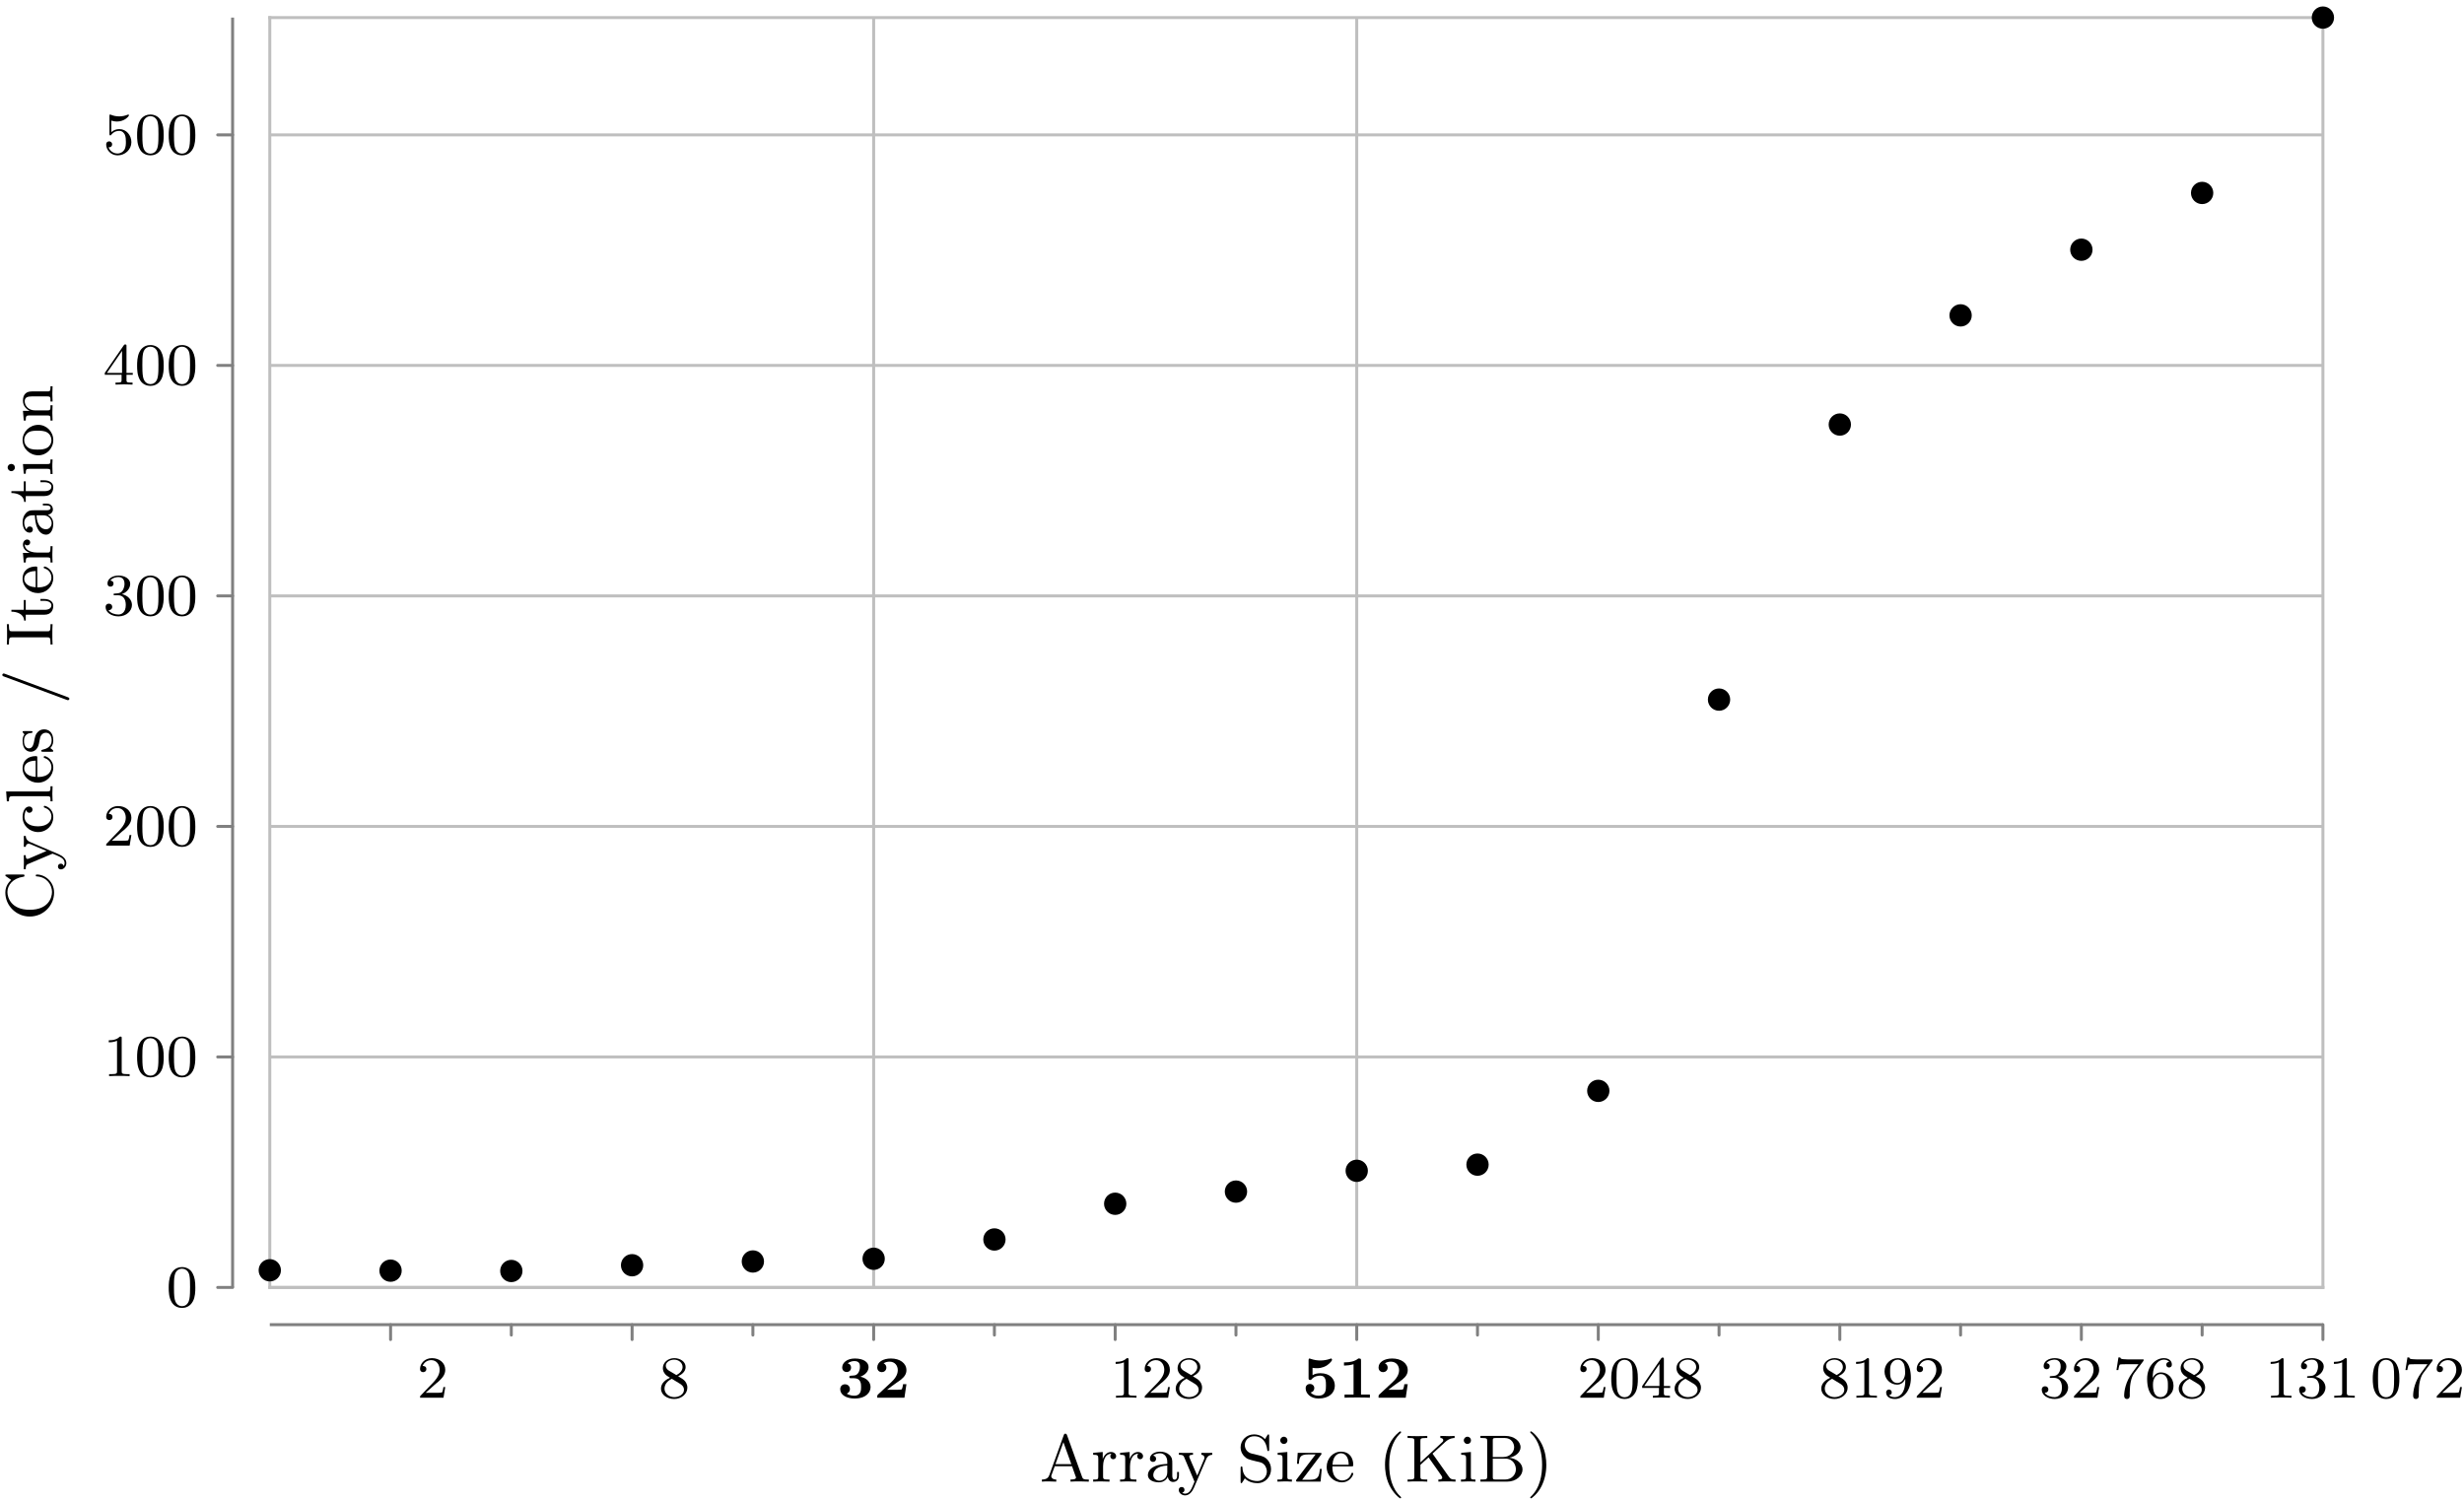 <?xml version="1.0" encoding="UTF-8"?>
<svg xmlns="http://www.w3.org/2000/svg" xmlns:xlink="http://www.w3.org/1999/xlink" width="330pt" height="201pt" viewBox="0 0 330 201" version="1.1">
<defs>
<g>
<symbol overflow="visible" id="glyph0-0">
<path style="stroke:none;" d=""/>
</symbol>
<symbol overflow="visible" id="glyph0-1">
<path style="stroke:none;" d="M 2.25 -1.625 C 2.375 -1.75 2.703 -2.016 2.844 -2.125 C 3.328 -2.578 3.797 -3.016 3.797 -3.734 C 3.797 -4.688 3 -5.297 2.016 -5.297 C 1.047 -5.297 0.422 -4.578 0.422 -3.859 C 0.422 -3.469 0.734 -3.422 0.844 -3.422 C 1.016 -3.422 1.266 -3.531 1.266 -3.844 C 1.266 -4.25 0.859 -4.25 0.766 -4.25 C 1 -4.844 1.531 -5.031 1.922 -5.031 C 2.656 -5.031 3.047 -4.406 3.047 -3.734 C 3.047 -2.906 2.469 -2.297 1.516 -1.344 L 0.516 -0.297 C 0.422 -0.219 0.422 -0.203 0.422 0 L 3.562 0 L 3.797 -1.422 L 3.547 -1.422 C 3.531 -1.266 3.469 -0.875 3.375 -0.719 C 3.328 -0.656 2.719 -0.656 2.594 -0.656 L 1.172 -0.656 Z M 2.25 -1.625 "/>
</symbol>
<symbol overflow="visible" id="glyph0-2">
<path style="stroke:none;" d="M 2.641 -2.875 C 3.094 -3.094 3.641 -3.484 3.641 -4.109 C 3.641 -4.875 2.859 -5.297 2.125 -5.297 C 1.281 -5.297 0.594 -4.719 0.594 -3.969 C 0.594 -3.672 0.688 -3.406 0.891 -3.172 C 1.031 -3 1.062 -2.984 1.547 -2.672 C 0.562 -2.234 0.344 -1.656 0.344 -1.219 C 0.344 -0.328 1.234 0.172 2.109 0.172 C 3.078 0.172 3.875 -0.5 3.875 -1.344 C 3.875 -1.844 3.609 -2.172 3.469 -2.312 C 3.344 -2.438 3.328 -2.453 2.641 -2.875 Z M 1.406 -3.625 C 1.172 -3.766 0.984 -4 0.984 -4.266 C 0.984 -4.766 1.531 -5.094 2.109 -5.094 C 2.719 -5.094 3.234 -4.672 3.234 -4.109 C 3.234 -3.656 2.875 -3.266 2.406 -3.031 Z M 1.797 -2.531 C 1.828 -2.516 2.734 -1.953 2.875 -1.875 C 3 -1.797 3.422 -1.547 3.422 -1.062 C 3.422 -0.453 2.766 -0.078 2.125 -0.078 C 1.406 -0.078 0.812 -0.562 0.812 -1.219 C 0.812 -1.812 1.25 -2.281 1.797 -2.531 Z M 1.797 -2.531 "/>
</symbol>
<symbol overflow="visible" id="glyph0-3">
<path style="stroke:none;" d="M 2.5 -5.078 C 2.5 -5.297 2.484 -5.297 2.266 -5.297 C 1.938 -4.984 1.516 -4.797 0.766 -4.797 L 0.766 -4.531 C 0.984 -4.531 1.406 -4.531 1.875 -4.734 L 1.875 -0.656 C 1.875 -0.359 1.844 -0.266 1.094 -0.266 L 0.812 -0.266 L 0.812 0 C 1.141 -0.031 1.828 -0.031 2.188 -0.031 C 2.547 -0.031 3.234 -0.031 3.562 0 L 3.562 -0.266 L 3.281 -0.266 C 2.531 -0.266 2.5 -0.359 2.5 -0.656 Z M 2.5 -5.078 "/>
</symbol>
<symbol overflow="visible" id="glyph0-4">
<path style="stroke:none;" d="M 3.891 -2.547 C 3.891 -3.391 3.812 -3.906 3.547 -4.422 C 3.203 -5.125 2.547 -5.297 2.109 -5.297 C 1.109 -5.297 0.734 -4.547 0.625 -4.328 C 0.344 -3.75 0.328 -2.953 0.328 -2.547 C 0.328 -2.016 0.344 -1.219 0.734 -0.578 C 1.094 0.016 1.688 0.172 2.109 0.172 C 2.5 0.172 3.172 0.047 3.578 -0.734 C 3.875 -1.312 3.891 -2.031 3.891 -2.547 Z M 2.109 -0.062 C 1.844 -0.062 1.297 -0.188 1.125 -1.016 C 1.031 -1.469 1.031 -2.219 1.031 -2.641 C 1.031 -3.188 1.031 -3.75 1.125 -4.188 C 1.297 -5 1.906 -5.078 2.109 -5.078 C 2.375 -5.078 2.938 -4.938 3.094 -4.219 C 3.188 -3.781 3.188 -3.172 3.188 -2.641 C 3.188 -2.172 3.188 -1.453 3.094 -1 C 2.922 -0.172 2.375 -0.062 2.109 -0.062 Z M 2.109 -0.062 "/>
</symbol>
<symbol overflow="visible" id="glyph0-5">
<path style="stroke:none;" d="M 3.141 -5.156 C 3.141 -5.312 3.141 -5.375 2.969 -5.375 C 2.875 -5.375 2.859 -5.375 2.781 -5.266 L 0.234 -1.562 L 0.234 -1.312 L 2.484 -1.312 L 2.484 -0.641 C 2.484 -0.344 2.469 -0.266 1.844 -0.266 L 1.672 -0.266 L 1.672 0 C 2.344 -0.031 2.359 -0.031 2.812 -0.031 C 3.266 -0.031 3.281 -0.031 3.953 0 L 3.953 -0.266 L 3.781 -0.266 C 3.156 -0.266 3.141 -0.344 3.141 -0.641 L 3.141 -1.312 L 3.984 -1.312 L 3.984 -1.562 L 3.141 -1.562 Z M 2.547 -4.516 L 2.547 -1.562 L 0.516 -1.562 Z M 2.547 -4.516 "/>
</symbol>
<symbol overflow="visible" id="glyph0-6">
<path style="stroke:none;" d="M 3.125 -2.344 C 3.125 -0.406 2.203 -0.078 1.734 -0.078 C 1.562 -0.078 1.156 -0.094 0.938 -0.344 C 1.297 -0.375 1.312 -0.641 1.312 -0.719 C 1.312 -0.953 1.125 -1.094 0.938 -1.094 C 0.797 -1.094 0.562 -1 0.562 -0.703 C 0.562 -0.156 1.016 0.172 1.75 0.172 C 2.844 0.172 3.875 -0.922 3.875 -2.625 C 3.875 -4.688 2.953 -5.297 2.141 -5.297 C 1.188 -5.297 0.344 -4.562 0.344 -3.516 C 0.344 -2.5 1.125 -1.75 2.031 -1.75 C 2.594 -1.75 2.938 -2.109 3.125 -2.516 Z M 2.062 -1.969 C 1.688 -1.969 1.453 -2.141 1.281 -2.438 C 1.094 -2.719 1.094 -3.109 1.094 -3.516 C 1.094 -3.984 1.094 -4.312 1.312 -4.641 C 1.516 -4.938 1.766 -5.094 2.141 -5.094 C 2.672 -5.094 2.906 -4.562 2.938 -4.531 C 3.094 -4.141 3.109 -3.516 3.109 -3.359 C 3.109 -2.719 2.766 -1.969 2.062 -1.969 Z M 2.062 -1.969 "/>
</symbol>
<symbol overflow="visible" id="glyph0-7">
<path style="stroke:none;" d="M 2.016 -2.656 C 2.641 -2.656 3.047 -2.203 3.047 -1.359 C 3.047 -0.359 2.484 -0.078 2.062 -0.078 C 1.625 -0.078 1.016 -0.234 0.734 -0.656 C 1.031 -0.656 1.234 -0.844 1.234 -1.094 C 1.234 -1.359 1.047 -1.531 0.781 -1.531 C 0.578 -1.531 0.344 -1.406 0.344 -1.078 C 0.344 -0.328 1.156 0.172 2.078 0.172 C 3.125 0.172 3.875 -0.562 3.875 -1.359 C 3.875 -2.031 3.344 -2.625 2.531 -2.812 C 3.156 -3.031 3.641 -3.562 3.641 -4.203 C 3.641 -4.844 2.922 -5.297 2.094 -5.297 C 1.234 -5.297 0.594 -4.844 0.594 -4.234 C 0.594 -3.938 0.781 -3.812 1 -3.812 C 1.25 -3.812 1.406 -3.984 1.406 -4.219 C 1.406 -4.516 1.141 -4.625 0.969 -4.625 C 1.312 -5.062 1.922 -5.094 2.062 -5.094 C 2.266 -5.094 2.875 -5.031 2.875 -4.203 C 2.875 -3.656 2.641 -3.312 2.531 -3.188 C 2.297 -2.938 2.109 -2.922 1.625 -2.891 C 1.469 -2.891 1.406 -2.875 1.406 -2.766 C 1.406 -2.656 1.484 -2.656 1.625 -2.656 Z M 2.016 -2.656 "/>
</symbol>
<symbol overflow="visible" id="glyph0-8">
<path style="stroke:none;" d="M 4.031 -4.859 C 4.109 -4.938 4.109 -4.953 4.109 -5.125 L 2.078 -5.125 C 1.875 -5.125 1.641 -5.141 1.438 -5.156 C 1.016 -5.188 1.016 -5.266 0.984 -5.391 L 0.734 -5.391 L 0.469 -3.703 L 0.719 -3.703 C 0.734 -3.828 0.828 -4.375 0.938 -4.438 C 1.016 -4.484 1.625 -4.484 1.734 -4.484 L 3.422 -4.484 L 2.609 -3.375 C 1.703 -2.172 1.5 -0.906 1.5 -0.281 C 1.5 -0.203 1.5 0.172 1.875 0.172 C 2.25 0.172 2.25 -0.188 2.25 -0.281 L 2.25 -0.672 C 2.25 -1.812 2.453 -2.75 2.844 -3.281 Z M 4.031 -4.859 "/>
</symbol>
<symbol overflow="visible" id="glyph0-9">
<path style="stroke:none;" d="M 1.094 -2.641 C 1.094 -3.297 1.156 -3.875 1.438 -4.359 C 1.688 -4.766 2.094 -5.094 2.594 -5.094 C 2.75 -5.094 3.109 -5.062 3.297 -4.797 C 2.938 -4.766 2.906 -4.5 2.906 -4.422 C 2.906 -4.172 3.094 -4.047 3.281 -4.047 C 3.422 -4.047 3.656 -4.125 3.656 -4.438 C 3.656 -4.906 3.297 -5.297 2.578 -5.297 C 1.469 -5.297 0.344 -4.25 0.344 -2.531 C 0.344 -0.359 1.359 0.172 2.125 0.172 C 2.516 0.172 2.922 0.062 3.281 -0.281 C 3.609 -0.594 3.875 -0.922 3.875 -1.625 C 3.875 -2.656 3.078 -3.391 2.203 -3.391 C 1.625 -3.391 1.281 -3.031 1.094 -2.641 Z M 2.125 -0.078 C 1.703 -0.078 1.438 -0.359 1.328 -0.594 C 1.141 -0.953 1.125 -1.484 1.125 -1.797 C 1.125 -2.578 1.547 -3.172 2.172 -3.172 C 2.562 -3.172 2.812 -2.969 2.953 -2.688 C 3.125 -2.391 3.125 -2.031 3.125 -1.625 C 3.125 -1.219 3.125 -0.875 2.969 -0.578 C 2.75 -0.219 2.484 -0.078 2.125 -0.078 Z M 2.125 -0.078 "/>
</symbol>
<symbol overflow="visible" id="glyph0-10">
<path style="stroke:none;" d="M 1.109 -4.484 C 1.219 -4.453 1.531 -4.359 1.875 -4.359 C 2.875 -4.359 3.469 -5.062 3.469 -5.188 C 3.469 -5.281 3.422 -5.297 3.375 -5.297 C 3.359 -5.297 3.344 -5.297 3.281 -5.266 C 2.969 -5.141 2.594 -5.047 2.172 -5.047 C 1.703 -5.047 1.312 -5.156 1.062 -5.266 C 0.984 -5.297 0.969 -5.297 0.953 -5.297 C 0.859 -5.297 0.859 -5.219 0.859 -5.062 L 0.859 -2.734 C 0.859 -2.594 0.859 -2.5 0.984 -2.5 C 1.047 -2.5 1.062 -2.531 1.109 -2.594 C 1.203 -2.703 1.5 -3.109 2.188 -3.109 C 2.625 -3.109 2.844 -2.75 2.922 -2.594 C 3.047 -2.312 3.062 -1.938 3.062 -1.641 C 3.062 -1.344 3.062 -0.906 2.844 -0.562 C 2.688 -0.312 2.359 -0.078 1.938 -0.078 C 1.422 -0.078 0.922 -0.391 0.734 -0.922 C 0.75 -0.906 0.812 -0.906 0.812 -0.906 C 1.031 -0.906 1.219 -1.047 1.219 -1.297 C 1.219 -1.594 0.984 -1.703 0.828 -1.703 C 0.672 -1.703 0.422 -1.625 0.422 -1.281 C 0.422 -0.562 1.047 0.172 1.953 0.172 C 2.953 0.172 3.797 -0.609 3.797 -1.594 C 3.797 -2.516 3.125 -3.344 2.188 -3.344 C 1.797 -3.344 1.422 -3.219 1.109 -2.938 Z M 1.109 -4.484 "/>
</symbol>
<symbol overflow="visible" id="glyph1-0">
<path style="stroke:none;" d=""/>
</symbol>
<symbol overflow="visible" id="glyph1-1">
<path style="stroke:none;" d="M 2.266 -2.609 C 3.188 -2.609 3.203 -1.828 3.203 -1.438 C 3.203 -1.078 3.203 -0.266 2.297 -0.266 C 2.125 -0.266 1.672 -0.281 1.281 -0.547 C 1.406 -0.594 1.703 -0.766 1.703 -1.156 C 1.703 -1.531 1.422 -1.797 1.047 -1.797 C 0.703 -1.797 0.406 -1.562 0.406 -1.141 C 0.406 -0.375 1.234 0.109 2.328 0.109 C 3.891 0.109 4.469 -0.734 4.469 -1.422 C 4.469 -2.078 3.969 -2.625 3.109 -2.812 C 3.328 -2.906 4.203 -3.25 4.203 -4.109 C 4.203 -4.75 3.547 -5.25 2.359 -5.25 C 1.328 -5.25 0.672 -4.688 0.672 -4.047 C 0.672 -3.594 1.031 -3.438 1.266 -3.438 C 1.578 -3.438 1.859 -3.656 1.859 -4.031 C 1.859 -4.203 1.797 -4.5 1.406 -4.594 C 1.766 -4.906 2.234 -4.906 2.312 -4.906 C 3.047 -4.906 3.047 -4.375 3.047 -4.141 C 3.047 -3.562 2.781 -3.266 2.75 -3.234 C 2.531 -2.984 2.375 -2.984 1.953 -2.953 C 1.703 -2.938 1.625 -2.938 1.625 -2.766 C 1.625 -2.609 1.734 -2.609 1.875 -2.609 Z M 2.266 -2.609 "/>
</symbol>
<symbol overflow="visible" id="glyph1-2">
<path style="stroke:none;" d="M 4.391 -1.812 L 3.938 -1.812 C 3.875 -1.297 3.781 -1.125 3.734 -1.109 C 3.641 -1.062 3.031 -1.062 2.891 -1.062 L 1.797 -1.062 C 2.859 -1.891 3.297 -2.141 3.641 -2.406 C 4.188 -2.844 4.391 -3.234 4.391 -3.688 C 4.391 -4.625 3.516 -5.25 2.312 -5.25 C 1.297 -5.25 0.484 -4.797 0.484 -4.047 C 0.484 -3.562 0.875 -3.422 1.094 -3.422 C 1.375 -3.422 1.703 -3.625 1.703 -4.031 C 1.703 -4.406 1.438 -4.562 1.328 -4.594 C 1.547 -4.766 1.875 -4.828 2.125 -4.828 C 2.844 -4.828 3.234 -4.297 3.234 -3.688 C 3.234 -3.031 2.812 -2.5 2.344 -2.062 L 0.578 -0.422 C 0.5 -0.328 0.484 -0.328 0.484 -0.172 L 0.484 0 L 4.125 0 Z M 4.391 -1.812 "/>
</symbol>
<symbol overflow="visible" id="glyph1-3">
<path style="stroke:none;" d="M 1.406 -4 C 1.656 -3.953 1.922 -3.953 1.969 -3.953 C 2.188 -3.953 2.719 -3.953 3.328 -4.328 C 3.531 -4.469 4.016 -4.875 4.016 -5.078 C 4.016 -5.203 3.938 -5.25 3.859 -5.25 C 3.844 -5.25 3.828 -5.25 3.75 -5.203 C 3.359 -5.062 2.891 -4.984 2.453 -4.984 C 2.094 -4.984 1.641 -5.031 1.109 -5.219 C 1.047 -5.25 1.031 -5.25 1.016 -5.25 C 0.875 -5.25 0.875 -5.109 0.875 -5 L 0.875 -2.656 C 0.875 -2.5 0.875 -2.375 1.094 -2.375 C 1.219 -2.375 1.234 -2.406 1.312 -2.5 C 1.641 -2.875 2.125 -2.953 2.438 -2.953 C 3.203 -2.953 3.203 -2.219 3.203 -1.625 C 3.203 -1.062 3.203 -0.266 2.172 -0.266 C 1.75 -0.266 1.359 -0.438 1.141 -0.703 C 1.469 -0.75 1.641 -1.016 1.641 -1.281 C 1.641 -1.641 1.344 -1.844 1.062 -1.844 C 0.812 -1.844 0.484 -1.688 0.484 -1.266 C 0.484 -0.547 1.156 0.109 2.203 0.109 C 3.625 0.109 4.391 -0.656 4.391 -1.609 C 4.391 -2.5 3.75 -3.281 2.469 -3.281 C 2.094 -3.281 1.719 -3.219 1.406 -3.016 Z M 1.406 -4 "/>
</symbol>
<symbol overflow="visible" id="glyph1-4">
<path style="stroke:none;" d="M 3.016 -4.969 C 3.016 -5.25 2.969 -5.25 2.656 -5.25 C 2.172 -4.859 1.531 -4.734 0.906 -4.734 L 0.734 -4.734 L 0.734 -4.312 L 0.906 -4.312 C 1.109 -4.312 1.547 -4.344 2.016 -4.484 L 2.016 -0.422 L 0.812 -0.422 L 0.812 0 C 1.094 -0.031 2.156 -0.031 2.516 -0.031 C 2.875 -0.031 3.906 -0.031 4.203 0 L 4.203 -0.422 L 3.016 -0.422 Z M 3.016 -4.969 "/>
</symbol>
<symbol overflow="visible" id="glyph2-0">
<path style="stroke:none;" d=""/>
</symbol>
<symbol overflow="visible" id="glyph2-1">
<path style="stroke:none;" d="M 3.672 -6.234 C 3.625 -6.344 3.594 -6.422 3.453 -6.422 C 3.312 -6.422 3.297 -6.375 3.234 -6.219 L 1.312 -0.891 C 1.203 -0.594 1 -0.281 0.312 -0.281 L 0.312 0 C 0.641 -0.031 0.891 -0.031 1.219 -0.031 C 1.531 -0.031 1.734 -0.016 2.234 0 L 2.234 -0.281 C 1.719 -0.281 1.562 -0.562 1.562 -0.734 C 1.562 -0.812 1.594 -0.859 1.609 -0.906 L 2.031 -2.062 L 4.344 -2.062 L 4.828 -0.703 C 4.875 -0.625 4.875 -0.594 4.875 -0.547 C 4.875 -0.281 4.375 -0.281 4.141 -0.281 L 4.141 0 C 4.547 -0.031 5.016 -0.031 5.422 -0.031 C 5.828 -0.031 5.859 -0.031 6.594 0 L 6.594 -0.281 L 6.453 -0.281 C 5.891 -0.281 5.797 -0.359 5.703 -0.609 Z M 4.25 -2.344 L 2.125 -2.344 L 3.188 -5.281 Z M 4.25 -2.344 "/>
</symbol>
<symbol overflow="visible" id="glyph2-2">
<path style="stroke:none;" d="M 1.594 -2.047 C 1.594 -2.422 1.688 -3.734 2.719 -3.734 C 2.703 -3.719 2.562 -3.609 2.562 -3.406 C 2.562 -3.156 2.75 -3 2.953 -3 C 3.141 -3 3.344 -3.141 3.344 -3.406 C 3.344 -3.688 3.078 -3.969 2.672 -3.969 C 2.141 -3.969 1.766 -3.594 1.547 -3.031 L 1.547 -3.969 L 0.266 -3.859 L 0.266 -3.594 C 0.875 -3.594 0.953 -3.531 0.953 -3.078 L 0.953 -0.688 C 0.953 -0.281 0.859 -0.281 0.266 -0.281 L 0.266 0 C 0.75 -0.016 0.859 -0.031 1.312 -0.031 C 1.672 -0.031 1.891 -0.016 2.453 0 L 2.453 -0.281 L 2.281 -0.281 C 1.625 -0.281 1.594 -0.375 1.594 -0.703 Z M 1.594 -2.047 "/>
</symbol>
<symbol overflow="visible" id="glyph2-3">
<path style="stroke:none;" d="M 3.062 -0.641 C 3.109 -0.266 3.375 0.047 3.766 0.047 C 3.984 0.047 4.547 -0.078 4.547 -0.797 L 4.547 -1.297 L 4.297 -1.297 L 4.297 -0.812 C 4.297 -0.703 4.297 -0.266 3.969 -0.266 C 3.656 -0.266 3.656 -0.688 3.656 -0.828 L 3.656 -2.406 C 3.656 -2.922 3.656 -3.219 3.25 -3.594 C 2.922 -3.891 2.484 -4.016 2.031 -4.016 C 1.281 -4.016 0.656 -3.641 0.656 -3.062 C 0.656 -2.797 0.844 -2.641 1.078 -2.641 C 1.312 -2.641 1.484 -2.812 1.484 -3.047 C 1.484 -3.438 1.094 -3.484 1.078 -3.484 C 1.328 -3.719 1.766 -3.797 2.016 -3.797 C 2.469 -3.797 2.984 -3.453 2.984 -2.656 L 2.984 -2.375 C 2.5 -2.344 1.828 -2.312 1.234 -2.016 C 0.578 -1.703 0.391 -1.234 0.391 -0.875 C 0.391 -0.141 1.25 0.094 1.859 0.094 C 2.594 0.094 2.938 -0.391 3.062 -0.641 Z M 2.984 -1.266 C 2.984 -0.391 2.312 -0.125 1.922 -0.125 C 1.5 -0.125 1.109 -0.438 1.109 -0.875 C 1.109 -1.469 1.609 -2.094 2.984 -2.156 Z M 2.984 -1.266 "/>
</symbol>
<symbol overflow="visible" id="glyph2-4">
<path style="stroke:none;" d="M 1.625 -3.172 C 1.578 -3.297 1.578 -3.344 1.578 -3.359 C 1.578 -3.594 1.891 -3.594 2.078 -3.594 L 2.078 -3.859 C 1.625 -3.844 1.453 -3.844 1.078 -3.844 C 1.047 -3.844 0.531 -3.844 0.188 -3.859 L 0.188 -3.594 C 0.594 -3.594 0.766 -3.562 0.875 -3.328 L 2.281 0 L 2.062 0.531 C 1.859 1 1.609 1.609 1.016 1.609 C 0.797 1.609 0.641 1.5 0.625 1.484 C 0.688 1.469 0.938 1.406 0.938 1.094 C 0.938 0.859 0.766 0.719 0.562 0.719 C 0.344 0.719 0.172 0.859 0.172 1.109 C 0.172 1.5 0.562 1.844 1.016 1.844 C 1.609 1.844 1.984 1.312 2.203 0.828 L 3.828 -2.969 C 3.922 -3.203 4.094 -3.562 4.656 -3.594 L 4.656 -3.859 C 4.375 -3.844 4.094 -3.844 3.984 -3.844 C 3.734 -3.844 3.453 -3.844 3.203 -3.859 L 3.203 -3.594 C 3.609 -3.562 3.609 -3.25 3.609 -3.203 C 3.609 -3.109 3.578 -3.016 3.547 -2.953 L 2.641 -0.812 Z M 1.625 -3.172 "/>
</symbol>
<symbol overflow="visible" id="glyph2-5">
<path style="stroke:none;" d="M 2.031 -3.75 C 1.312 -3.922 1.078 -4.5 1.078 -4.891 C 1.078 -5.5 1.562 -6.078 2.328 -6.078 C 3.484 -6.078 3.953 -5.203 4.078 -4.312 C 4.094 -4.141 4.109 -4.094 4.219 -4.094 C 4.344 -4.094 4.344 -4.156 4.344 -4.344 L 4.344 -6.078 C 4.344 -6.25 4.344 -6.328 4.234 -6.328 C 4.172 -6.328 4.156 -6.312 4.094 -6.203 C 3.984 -6.047 4.078 -6.156 3.781 -5.688 C 3.625 -5.875 3.156 -6.328 2.312 -6.328 C 1.266 -6.328 0.516 -5.5 0.516 -4.594 C 0.516 -3.891 0.938 -3.469 0.984 -3.422 C 1.375 -3.016 1.547 -2.984 2.609 -2.719 C 3.344 -2.562 3.422 -2.531 3.719 -2.234 C 3.719 -2.219 4.031 -1.891 4.031 -1.359 C 4.031 -0.75 3.594 -0.078 2.766 -0.078 C 2.078 -0.078 0.828 -0.375 0.766 -1.844 C 0.75 -1.984 0.75 -2.031 0.641 -2.031 C 0.516 -2.031 0.516 -1.969 0.516 -1.781 L 0.516 -0.047 C 0.516 0.125 0.516 0.203 0.625 0.203 C 0.688 0.203 0.688 0.188 0.75 0.078 C 0.875 -0.078 0.781 0.031 1.078 -0.438 C 1.625 0.109 2.344 0.203 2.781 0.203 C 3.875 0.203 4.594 -0.703 4.594 -1.656 C 4.594 -2.172 4.406 -2.562 4.203 -2.828 C 3.812 -3.328 3.406 -3.422 2.828 -3.562 Z M 2.031 -3.75 "/>
</symbol>
<symbol overflow="visible" id="glyph2-6">
<path style="stroke:none;" d="M 1.656 -3.969 L 0.359 -3.859 L 0.359 -3.594 C 0.938 -3.594 1.016 -3.531 1.016 -3.094 L 1.016 -0.688 C 1.016 -0.281 0.922 -0.281 0.328 -0.281 L 0.328 0 C 0.719 -0.016 0.922 -0.031 1.312 -0.031 C 1.453 -0.031 1.828 -0.031 2.266 0 L 2.266 -0.281 C 1.688 -0.281 1.656 -0.328 1.656 -0.672 Z M 1.672 -5.531 C 1.672 -5.797 1.469 -6.016 1.188 -6.016 C 0.922 -6.016 0.703 -5.781 0.703 -5.531 C 0.703 -5.266 0.922 -5.047 1.188 -5.047 C 1.469 -5.047 1.672 -5.25 1.672 -5.531 Z M 1.672 -5.531 "/>
</symbol>
<symbol overflow="visible" id="glyph2-7">
<path style="stroke:none;" d="M 3.594 -3.578 C 3.672 -3.672 3.672 -3.688 3.672 -3.734 C 3.672 -3.859 3.594 -3.859 3.438 -3.859 L 0.484 -3.859 L 0.391 -2.391 L 0.641 -2.391 C 0.688 -3.312 0.859 -3.641 1.859 -3.641 L 2.875 -3.641 L 0.344 -0.312 C 0.266 -0.203 0.266 -0.188 0.266 -0.141 C 0.266 0 0.344 0 0.5 0 L 3.547 0 L 3.703 -1.703 L 3.453 -1.703 C 3.359 -0.703 3.25 -0.25 2.125 -0.25 L 1.078 -0.25 Z M 3.594 -3.578 "/>
</symbol>
<symbol overflow="visible" id="glyph2-8">
<path style="stroke:none;" d="M 3.594 -2.047 C 3.781 -2.047 3.828 -2.047 3.828 -2.25 C 3.828 -3.172 3.328 -4.016 2.172 -4.016 C 1.109 -4.016 0.266 -3.078 0.266 -1.969 C 0.266 -0.797 1.203 0.094 2.297 0.094 C 3.391 0.094 3.828 -0.859 3.828 -1.062 C 3.828 -1.125 3.781 -1.188 3.703 -1.188 C 3.609 -1.188 3.594 -1.125 3.578 -1.078 C 3.281 -0.172 2.469 -0.156 2.344 -0.156 C 1.906 -0.156 1.547 -0.391 1.344 -0.703 C 1.047 -1.141 1.031 -1.672 1.031 -2.047 Z M 1.047 -2.266 C 1.125 -3.656 1.922 -3.797 2.172 -3.797 C 2.672 -3.797 3.203 -3.422 3.219 -2.266 Z M 1.047 -2.266 "/>
</symbol>
<symbol overflow="visible" id="glyph2-9">
<path style="stroke:none;" d="M 3.062 2.141 C 3.062 2.094 3.031 2.062 2.984 2 C 1.828 0.938 1.469 -0.672 1.469 -2.25 C 1.469 -3.625 1.734 -5.312 3 -6.516 C 3.047 -6.562 3.062 -6.578 3.062 -6.625 C 3.062 -6.688 3.016 -6.734 2.953 -6.734 C 2.844 -6.734 2.031 -6.078 1.547 -5.109 C 1.125 -4.25 0.906 -3.312 0.906 -2.25 C 0.906 -1.609 0.984 -0.578 1.484 0.469 C 2.016 1.578 2.844 2.234 2.953 2.234 C 3.016 2.234 3.062 2.203 3.062 2.141 Z M 3.062 2.141 "/>
</symbol>
<symbol overflow="visible" id="glyph2-10">
<path style="stroke:none;" d="M 5.375 -5.297 C 5.938 -5.828 6.5 -5.844 6.641 -5.844 L 6.641 -6.125 C 6.391 -6.094 5.938 -6.094 5.844 -6.094 C 5.469 -6.094 5.141 -6.109 4.734 -6.125 L 4.734 -5.844 C 4.984 -5.844 5.125 -5.719 5.125 -5.547 C 5.125 -5.484 5.094 -5.406 5.047 -5.344 L 2.062 -2.578 L 2.062 -5.422 C 2.062 -5.75 2.078 -5.844 2.766 -5.844 L 2.984 -5.844 L 2.984 -6.125 C 2.578 -6.094 2.078 -6.094 1.656 -6.094 C 1.25 -6.094 0.75 -6.094 0.344 -6.125 L 0.344 -5.844 L 0.547 -5.844 C 1.234 -5.844 1.25 -5.75 1.25 -5.422 L 1.25 -0.703 C 1.25 -0.375 1.234 -0.281 0.547 -0.281 L 0.344 -0.281 L 0.344 0 C 0.75 -0.031 1.25 -0.031 1.656 -0.031 C 2.078 -0.031 2.578 -0.031 2.984 0 L 2.984 -0.281 L 2.766 -0.281 C 2.078 -0.281 2.062 -0.375 2.062 -0.703 L 2.062 -2.25 L 3.156 -3.25 L 4.828 -0.875 C 4.906 -0.766 4.984 -0.641 4.984 -0.531 C 4.984 -0.281 4.641 -0.281 4.469 -0.281 L 4.469 0 C 4.875 -0.031 5.312 -0.031 5.719 -0.031 C 5.953 -0.031 6.312 -0.031 6.766 0 L 6.766 -0.281 C 6.203 -0.281 6.078 -0.359 5.797 -0.766 L 3.688 -3.75 Z M 5.375 -5.297 "/>
</symbol>
<symbol overflow="visible" id="glyph2-11">
<path style="stroke:none;" d="M 2.031 -5.484 C 2.031 -5.781 2.047 -5.844 2.469 -5.844 L 3.641 -5.844 C 4.516 -5.844 4.891 -5.141 4.891 -4.609 C 4.891 -3.922 4.281 -3.297 3.438 -3.297 L 2.031 -3.297 Z M 4.234 -3.203 C 5.125 -3.375 5.75 -3.953 5.75 -4.609 C 5.75 -5.406 4.891 -6.125 3.703 -6.125 L 0.375 -6.125 L 0.375 -5.844 L 0.578 -5.844 C 1.266 -5.844 1.281 -5.75 1.281 -5.422 L 1.281 -0.703 C 1.281 -0.375 1.266 -0.281 0.578 -0.281 L 0.375 -0.281 L 0.375 0 L 3.953 0 C 5.172 0 6.016 -0.797 6.016 -1.625 C 6.016 -2.438 5.234 -3.094 4.234 -3.203 Z M 2.469 -0.281 C 2.047 -0.281 2.031 -0.344 2.031 -0.641 L 2.031 -3.078 L 3.734 -3.078 C 4.766 -3.078 5.125 -2.203 5.125 -1.656 C 5.125 -0.953 4.578 -0.281 3.656 -0.281 Z M 2.469 -0.281 "/>
</symbol>
<symbol overflow="visible" id="glyph2-12">
<path style="stroke:none;" d="M 2.672 -2.25 C 2.672 -2.984 2.562 -3.969 2.094 -4.969 C 1.562 -6.078 0.734 -6.734 0.625 -6.734 C 0.531 -6.734 0.516 -6.656 0.516 -6.625 C 0.516 -6.578 0.531 -6.562 0.594 -6.5 C 1.125 -6.031 2.109 -4.812 2.109 -2.25 C 2.109 -0.969 1.875 0.812 0.578 2.031 C 0.562 2.047 0.516 2.094 0.516 2.141 C 0.516 2.156 0.531 2.234 0.625 2.234 C 0.734 2.234 1.547 1.594 2.031 0.609 C 2.453 -0.25 2.672 -1.172 2.672 -2.25 Z M 2.672 -2.25 "/>
</symbol>
<symbol overflow="visible" id="glyph3-0">
<path style="stroke:none;" d=""/>
</symbol>
<symbol overflow="visible" id="glyph3-1">
<path style="stroke:none;" d="M -5.547 -5.422 C -5.828 -5.141 -6.328 -4.625 -6.328 -3.719 C -6.328 -1.984 -4.875 -0.516 -3.062 -0.516 C -1.219 -0.516 0.203 -2 0.203 -3.719 C 0.203 -5.203 -1.031 -6.141 -2.078 -6.141 C -2.172 -6.141 -2.25 -6.141 -2.25 -6.016 C -2.25 -5.891 -2.188 -5.891 -2.109 -5.891 C -0.75 -5.812 -0.078 -4.734 -0.078 -3.812 C -0.078 -3.047 -0.562 -1.422 -3.062 -1.422 C -5.562 -1.422 -6.047 -3.062 -6.047 -3.797 C -6.047 -4.688 -5.375 -5.625 -3.922 -5.844 C -3.797 -5.859 -3.766 -5.875 -3.766 -5.984 C -3.766 -6.141 -3.797 -6.141 -3.984 -6.141 L -6.094 -6.141 C -6.25 -6.141 -6.328 -6.141 -6.328 -6.031 C -6.328 -5.969 -6.297 -5.938 -6.219 -5.891 Z M -5.547 -5.422 "/>
</symbol>
<symbol overflow="visible" id="glyph3-2">
<path style="stroke:none;" d="M -3.172 -1.625 C -3.297 -1.578 -3.344 -1.578 -3.359 -1.578 C -3.594 -1.578 -3.594 -1.891 -3.594 -2.078 L -3.859 -2.078 C -3.844 -1.625 -3.844 -1.453 -3.844 -1.078 C -3.844 -1.047 -3.844 -0.531 -3.859 -0.188 L -3.594 -0.188 C -3.594 -0.594 -3.562 -0.766 -3.328 -0.875 L 0 -2.281 L 0.531 -2.062 C 1 -1.859 1.609 -1.609 1.609 -1.016 C 1.609 -0.797 1.5 -0.641 1.484 -0.625 C 1.469 -0.688 1.406 -0.938 1.094 -0.938 C 0.859 -0.938 0.719 -0.766 0.719 -0.562 C 0.719 -0.344 0.859 -0.172 1.109 -0.172 C 1.5 -0.172 1.844 -0.562 1.844 -1.016 C 1.844 -1.609 1.312 -1.984 0.828 -2.203 L -2.969 -3.828 C -3.203 -3.922 -3.562 -4.094 -3.594 -4.656 L -3.859 -4.656 C -3.844 -4.375 -3.844 -4.094 -3.844 -3.984 C -3.844 -3.734 -3.844 -3.453 -3.859 -3.203 L -3.594 -3.203 C -3.562 -3.609 -3.25 -3.609 -3.203 -3.609 C -3.109 -3.609 -3.016 -3.578 -2.953 -3.547 L -0.812 -2.641 Z M -3.172 -1.625 "/>
</symbol>
<symbol overflow="visible" id="glyph3-3">
<path style="stroke:none;" d="M -3.531 -3.266 C -3.484 -3.078 -3.359 -2.891 -3.109 -2.891 C -2.875 -2.891 -2.688 -3.078 -2.688 -3.312 C -2.688 -3.547 -2.844 -3.734 -3.125 -3.734 C -3.672 -3.734 -4.016 -3.109 -4.016 -2.312 C -4.016 -1.172 -3.062 -0.312 -1.938 -0.312 C -0.781 -0.312 0.094 -1.234 0.094 -2.297 C 0.094 -3.547 -0.984 -3.828 -1.062 -3.828 C -1.172 -3.828 -1.172 -3.734 -1.172 -3.703 C -1.172 -3.609 -1.156 -3.609 -1 -3.547 C -0.391 -3.344 -0.156 -2.844 -0.156 -2.391 C -0.156 -1.812 -0.625 -1.078 -1.953 -1.078 C -3.344 -1.078 -3.766 -1.797 -3.766 -2.328 C -3.766 -2.453 -3.75 -2.938 -3.531 -3.266 Z M -3.531 -3.266 "/>
</symbol>
<symbol overflow="visible" id="glyph3-4">
<path style="stroke:none;" d="M -6.219 -1.656 L -6.125 -0.328 L -5.844 -0.328 C -5.844 -0.938 -5.781 -1.016 -5.344 -1.016 L -0.688 -1.016 C -0.281 -1.016 -0.281 -0.922 -0.281 -0.328 L 0 -0.328 C -0.016 -0.75 -0.031 -0.922 -0.031 -1.328 C -0.031 -1.75 -0.016 -1.906 0 -2.344 L -0.281 -2.344 C -0.281 -1.75 -0.281 -1.656 -0.688 -1.656 Z M -6.219 -1.656 "/>
</symbol>
<symbol overflow="visible" id="glyph3-5">
<path style="stroke:none;" d="M -2.047 -3.594 C -2.047 -3.781 -2.047 -3.828 -2.25 -3.828 C -3.172 -3.828 -4.016 -3.328 -4.016 -2.172 C -4.016 -1.109 -3.078 -0.266 -1.969 -0.266 C -0.797 -0.266 0.094 -1.203 0.094 -2.297 C 0.094 -3.391 -0.859 -3.828 -1.062 -3.828 C -1.125 -3.828 -1.188 -3.781 -1.188 -3.703 C -1.188 -3.609 -1.125 -3.594 -1.078 -3.578 C -0.172 -3.281 -0.156 -2.469 -0.156 -2.344 C -0.156 -1.906 -0.391 -1.547 -0.703 -1.344 C -1.141 -1.047 -1.672 -1.031 -2.047 -1.031 Z M -2.266 -1.047 C -3.656 -1.125 -3.797 -1.922 -3.797 -2.172 C -3.797 -2.672 -3.422 -3.203 -2.266 -3.219 Z M -2.266 -1.047 "/>
</symbol>
<symbol overflow="visible" id="glyph3-6">
<path style="stroke:none;" d="M -3.781 -3.078 C -3.938 -3.078 -4.016 -3.078 -4.016 -2.984 C -4.016 -2.938 -4.016 -2.922 -3.906 -2.797 C -3.891 -2.781 -3.812 -2.703 -3.766 -2.641 C -3.969 -2.375 -4.016 -2.094 -4.016 -1.781 C -4.016 -0.594 -3.359 -0.312 -2.906 -0.312 C -2.625 -0.312 -2.391 -0.438 -2.188 -0.641 C -1.906 -0.938 -1.844 -1.281 -1.766 -1.734 C -1.672 -2.203 -1.656 -2.344 -1.5 -2.547 C -1.422 -2.641 -1.25 -2.859 -0.922 -2.859 C -0.125 -2.859 -0.125 -1.953 -0.125 -1.828 C -0.125 -0.922 -0.891 -0.688 -1.375 -0.578 C -1.469 -0.547 -1.516 -0.531 -1.516 -0.438 C -1.516 -0.312 -1.438 -0.312 -1.281 -0.312 L -0.141 -0.312 C 0.016 -0.312 0.094 -0.312 0.094 -0.406 C 0.094 -0.469 0.094 -0.469 -0.078 -0.641 C -0.141 -0.672 -0.25 -0.766 -0.297 -0.812 C 0.078 -1.188 0.094 -1.609 0.094 -1.828 C 0.094 -2.938 -0.547 -3.312 -1.141 -3.312 C -1.547 -3.312 -1.797 -3.141 -2 -2.938 C -2.297 -2.641 -2.359 -2.312 -2.484 -1.656 C -2.531 -1.422 -2.641 -0.766 -3.156 -0.766 C -3.438 -0.766 -3.828 -0.969 -3.828 -1.781 C -3.828 -2.75 -3.078 -2.812 -2.859 -2.828 C -2.75 -2.844 -2.688 -2.844 -2.688 -2.953 C -2.688 -3.078 -2.75 -3.078 -2.922 -3.078 Z M -3.781 -3.078 "/>
</symbol>
<symbol overflow="visible" id="glyph3-7">
<path style="stroke:none;" d="M -6.375 -4.047 C -6.453 -4.078 -6.5 -4.094 -6.531 -4.094 C -6.656 -4.094 -6.734 -3.984 -6.734 -3.906 C -6.734 -3.766 -6.625 -3.719 -6.516 -3.688 L 1.891 -0.562 C 1.969 -0.531 2.016 -0.516 2.047 -0.516 C 2.172 -0.516 2.25 -0.625 2.25 -0.703 C 2.25 -0.844 2.141 -0.875 2.031 -0.922 Z M -6.375 -4.047 "/>
</symbol>
<symbol overflow="visible" id="glyph3-8">
<path style="stroke:none;" d="M -5.422 -2.062 C -5.734 -2.062 -5.844 -2.078 -5.844 -2.797 L -5.844 -3.016 L -6.125 -3.016 C -6.094 -2.656 -6.094 -2.047 -6.094 -1.656 C -6.094 -1.281 -6.094 -0.656 -6.125 -0.297 L -5.844 -0.297 L -5.844 -0.516 C -5.844 -1.234 -5.734 -1.25 -5.422 -1.25 L -0.703 -1.25 C -0.391 -1.25 -0.281 -1.234 -0.281 -0.516 L -0.281 -0.297 L 0 -0.297 C -0.031 -0.656 -0.031 -1.281 -0.031 -1.656 C -0.031 -2.047 -0.031 -2.656 0 -3.016 L -0.281 -3.016 L -0.281 -2.797 C -0.281 -2.078 -0.391 -2.062 -0.703 -2.062 Z M -5.422 -2.062 "/>
</symbol>
<symbol overflow="visible" id="glyph3-9">
<path style="stroke:none;" d="M -3.594 -2.922 L -3.859 -2.922 L -3.859 -1.609 L -5.516 -1.609 L -5.516 -1.359 C -4.766 -1.359 -3.844 -1.047 -3.812 -0.172 L -3.594 -0.172 L -3.594 -0.953 L -1.109 -0.953 C -0.109 -0.953 0.094 -1.672 0.094 -2.156 C 0.094 -2.75 -0.469 -3.062 -1.109 -3.062 L -1.625 -3.062 L -1.625 -2.812 L -1.141 -2.812 C -0.469 -2.812 -0.156 -2.531 -0.156 -2.219 C -0.156 -1.609 -0.938 -1.609 -1.109 -1.609 L -3.594 -1.609 Z M -3.594 -2.922 "/>
</symbol>
<symbol overflow="visible" id="glyph3-10">
<path style="stroke:none;" d="M -2.047 -1.594 C -2.422 -1.594 -3.734 -1.688 -3.734 -2.719 C -3.719 -2.703 -3.609 -2.562 -3.406 -2.562 C -3.156 -2.562 -3 -2.75 -3 -2.953 C -3 -3.141 -3.141 -3.344 -3.406 -3.344 C -3.688 -3.344 -3.969 -3.078 -3.969 -2.672 C -3.969 -2.141 -3.594 -1.766 -3.031 -1.547 L -3.969 -1.547 L -3.859 -0.266 L -3.594 -0.266 C -3.594 -0.875 -3.531 -0.953 -3.078 -0.953 L -0.688 -0.953 C -0.281 -0.953 -0.281 -0.859 -0.281 -0.266 L 0 -0.266 C -0.016 -0.75 -0.031 -0.859 -0.031 -1.312 C -0.031 -1.672 -0.016 -1.891 0 -2.453 L -0.281 -2.453 L -0.281 -2.281 C -0.281 -1.625 -0.375 -1.594 -0.703 -1.594 Z M -2.047 -1.594 "/>
</symbol>
<symbol overflow="visible" id="glyph3-11">
<path style="stroke:none;" d="M -0.641 -3.062 C -0.266 -3.109 0.047 -3.375 0.047 -3.766 C 0.047 -3.984 -0.078 -4.547 -0.797 -4.547 L -1.297 -4.547 L -1.297 -4.297 L -0.812 -4.297 C -0.703 -4.297 -0.266 -4.297 -0.266 -3.969 C -0.266 -3.656 -0.688 -3.656 -0.828 -3.656 L -2.406 -3.656 C -2.922 -3.656 -3.219 -3.656 -3.594 -3.25 C -3.891 -2.922 -4.016 -2.484 -4.016 -2.031 C -4.016 -1.281 -3.641 -0.656 -3.062 -0.656 C -2.797 -0.656 -2.641 -0.844 -2.641 -1.078 C -2.641 -1.312 -2.812 -1.484 -3.047 -1.484 C -3.438 -1.484 -3.484 -1.094 -3.484 -1.078 C -3.719 -1.328 -3.797 -1.766 -3.797 -2.016 C -3.797 -2.469 -3.453 -2.984 -2.656 -2.984 L -2.375 -2.984 C -2.344 -2.5 -2.312 -1.828 -2.016 -1.234 C -1.703 -0.578 -1.234 -0.391 -0.875 -0.391 C -0.141 -0.391 0.094 -1.25 0.094 -1.859 C 0.094 -2.594 -0.391 -2.938 -0.641 -3.062 Z M -1.266 -2.984 C -0.391 -2.984 -0.125 -2.312 -0.125 -1.922 C -0.125 -1.5 -0.438 -1.109 -0.875 -1.109 C -1.469 -1.109 -2.094 -1.609 -2.156 -2.984 Z M -1.266 -2.984 "/>
</symbol>
<symbol overflow="visible" id="glyph3-12">
<path style="stroke:none;" d="M -3.969 -1.656 L -3.859 -0.359 L -3.594 -0.359 C -3.594 -0.938 -3.531 -1.016 -3.094 -1.016 L -0.688 -1.016 C -0.281 -1.016 -0.281 -0.922 -0.281 -0.328 L 0 -0.328 C -0.016 -0.719 -0.031 -0.922 -0.031 -1.312 C -0.031 -1.453 -0.031 -1.828 0 -2.266 L -0.281 -2.266 C -0.281 -1.688 -0.328 -1.656 -0.672 -1.656 Z M -5.531 -1.672 C -5.797 -1.672 -6.016 -1.469 -6.016 -1.188 C -6.016 -0.922 -5.781 -0.703 -5.531 -0.703 C -5.266 -0.703 -5.047 -0.922 -5.047 -1.188 C -5.047 -1.469 -5.25 -1.672 -5.531 -1.672 Z M -5.531 -1.672 "/>
</symbol>
<symbol overflow="visible" id="glyph3-13">
<path style="stroke:none;" d="M -1.906 -4.344 C -3.078 -4.344 -4.016 -3.406 -4.016 -2.312 C -4.016 -1.172 -3.062 -0.266 -1.906 -0.266 C -0.797 -0.266 0.094 -1.188 0.094 -2.297 C 0.094 -3.438 -0.812 -4.344 -1.906 -4.344 Z M -0.156 -2.312 C -0.156 -1.859 -0.375 -1.484 -0.719 -1.281 C -1.109 -1.047 -1.578 -1.031 -1.984 -1.031 C -2.328 -1.031 -2.828 -1.031 -3.203 -1.25 C -3.656 -1.531 -3.797 -1.969 -3.797 -2.297 C -3.797 -2.812 -3.5 -3.172 -3.203 -3.359 C -2.828 -3.562 -2.375 -3.562 -1.984 -3.562 C -1.656 -3.562 -1.141 -3.562 -0.75 -3.344 C -0.328 -3.094 -0.156 -2.688 -0.156 -2.312 Z M -0.156 -2.312 "/>
</symbol>
<symbol overflow="visible" id="glyph3-14">
<path style="stroke:none;" d="M -2.328 -1.672 C -3.281 -1.672 -3.734 -2.344 -3.734 -2.906 C -3.734 -3.438 -3.297 -3.547 -2.766 -3.547 L -0.688 -3.547 C -0.281 -3.547 -0.281 -3.453 -0.281 -2.859 L 0 -2.859 C -0.016 -3.281 -0.031 -3.453 -0.031 -3.891 C -0.031 -4.312 -0.016 -4.438 0 -4.906 L -0.281 -4.906 C -0.281 -4.453 -0.281 -4.219 -0.562 -4.219 L -2.281 -4.219 C -3.016 -4.219 -3.281 -4.219 -3.594 -3.969 C -3.844 -3.766 -3.969 -3.422 -3.969 -2.969 C -3.969 -2.141 -3.344 -1.75 -3.094 -1.625 L -3.094 -1.609 L -3.969 -1.609 L -3.859 -0.312 L -3.594 -0.312 C -3.594 -0.922 -3.531 -1 -3.078 -1 L -0.688 -1 C -0.281 -1 -0.281 -0.906 -0.281 -0.312 L 0 -0.312 C -0.016 -0.734 -0.031 -0.906 -0.031 -1.344 C -0.031 -1.766 -0.016 -1.891 0 -2.359 L -0.281 -2.359 C -0.281 -1.766 -0.281 -1.672 -0.688 -1.672 Z M -2.328 -1.672 "/>
</symbol>
</g>
<clipPath id="clip1">
  <path d="M 304 0.066 L 319 0.066 L 319 10 L 304 10 Z M 304 0.066 "/>
</clipPath>
</defs>
<g id="surface1">
<path style="fill:none;stroke-width:0.199;stroke-linecap:butt;stroke-linejoin:miter;stroke:rgb(89.999%,89.999%,89.999%);stroke-opacity:1;stroke-miterlimit:10;" d="M 80.876 0.001 L 80.876 170.08 " transform="matrix(1,0,0,-1,36.132,172.435)"/>
<path style="fill:none;stroke-width:0.199;stroke-linecap:butt;stroke-linejoin:miter;stroke:rgb(89.999%,89.999%,89.999%);stroke-opacity:1;stroke-miterlimit:10;" d="M 145.575 0.001 L 145.575 170.08 " transform="matrix(1,0,0,-1,36.132,172.435)"/>
<path style="fill:none;stroke-width:0.199;stroke-linecap:butt;stroke-linejoin:miter;stroke:rgb(75%,75%,75%);stroke-opacity:1;stroke-miterlimit:10;" d="M 80.876 0.001 L 80.876 170.08 " transform="matrix(1,0,0,-1,36.132,172.435)"/>
<path style="fill:none;stroke-width:0.199;stroke-linecap:butt;stroke-linejoin:miter;stroke:rgb(75%,75%,75%);stroke-opacity:1;stroke-miterlimit:10;" d="M 145.575 0.001 L 145.575 170.08 " transform="matrix(1,0,0,-1,36.132,172.435)"/>
<path style="fill:none;stroke-width:0.399;stroke-linecap:butt;stroke-linejoin:miter;stroke:rgb(75%,75%,75%);stroke-opacity:1;stroke-miterlimit:10;" d="M 80.876 0.001 L 80.876 170.08 " transform="matrix(1,0,0,-1,36.132,172.435)"/>
<path style="fill:none;stroke-width:0.399;stroke-linecap:butt;stroke-linejoin:miter;stroke:rgb(75%,75%,75%);stroke-opacity:1;stroke-miterlimit:10;" d="M 145.575 0.001 L 145.575 170.08 " transform="matrix(1,0,0,-1,36.132,172.435)"/>
<path style="fill:none;stroke-width:0.399;stroke-linecap:butt;stroke-linejoin:miter;stroke:rgb(75%,75%,75%);stroke-opacity:1;stroke-miterlimit:10;" d="M 0.001 0.001 L 274.973 0.001 " transform="matrix(1,0,0,-1,36.132,172.435)"/>
<path style="fill:none;stroke-width:0.399;stroke-linecap:butt;stroke-linejoin:miter;stroke:rgb(75%,75%,75%);stroke-opacity:1;stroke-miterlimit:10;" d="M 0.001 30.872 L 274.973 30.872 " transform="matrix(1,0,0,-1,36.132,172.435)"/>
<path style="fill:none;stroke-width:0.399;stroke-linecap:butt;stroke-linejoin:miter;stroke:rgb(75%,75%,75%);stroke-opacity:1;stroke-miterlimit:10;" d="M 0.001 61.748 L 274.973 61.748 " transform="matrix(1,0,0,-1,36.132,172.435)"/>
<path style="fill:none;stroke-width:0.399;stroke-linecap:butt;stroke-linejoin:miter;stroke:rgb(75%,75%,75%);stroke-opacity:1;stroke-miterlimit:10;" d="M 0.001 92.623 L 274.973 92.623 " transform="matrix(1,0,0,-1,36.132,172.435)"/>
<path style="fill:none;stroke-width:0.399;stroke-linecap:butt;stroke-linejoin:miter;stroke:rgb(75%,75%,75%);stroke-opacity:1;stroke-miterlimit:10;" d="M 0.001 123.494 L 274.973 123.494 " transform="matrix(1,0,0,-1,36.132,172.435)"/>
<path style="fill:none;stroke-width:0.399;stroke-linecap:butt;stroke-linejoin:miter;stroke:rgb(75%,75%,75%);stroke-opacity:1;stroke-miterlimit:10;" d="M 0.001 154.369 L 274.973 154.369 " transform="matrix(1,0,0,-1,36.132,172.435)"/>
<path style="fill:none;stroke-width:0.399;stroke-linecap:round;stroke-linejoin:miter;stroke:rgb(50%,50%,50%);stroke-opacity:1;stroke-miterlimit:10;" d="M 32.348 -6.378 L 32.348 -4.983 " transform="matrix(1,0,0,-1,36.132,172.435)"/>
<path style="fill:none;stroke-width:0.399;stroke-linecap:round;stroke-linejoin:miter;stroke:rgb(50%,50%,50%);stroke-opacity:1;stroke-miterlimit:10;" d="M 64.7 -6.378 L 64.7 -4.983 " transform="matrix(1,0,0,-1,36.132,172.435)"/>
<path style="fill:none;stroke-width:0.399;stroke-linecap:round;stroke-linejoin:miter;stroke:rgb(50%,50%,50%);stroke-opacity:1;stroke-miterlimit:10;" d="M 97.048 -6.378 L 97.048 -4.983 " transform="matrix(1,0,0,-1,36.132,172.435)"/>
<path style="fill:none;stroke-width:0.399;stroke-linecap:round;stroke-linejoin:miter;stroke:rgb(50%,50%,50%);stroke-opacity:1;stroke-miterlimit:10;" d="M 129.399 -6.378 L 129.399 -4.983 " transform="matrix(1,0,0,-1,36.132,172.435)"/>
<path style="fill:none;stroke-width:0.399;stroke-linecap:round;stroke-linejoin:miter;stroke:rgb(50%,50%,50%);stroke-opacity:1;stroke-miterlimit:10;" d="M 161.747 -6.378 L 161.747 -4.983 " transform="matrix(1,0,0,-1,36.132,172.435)"/>
<path style="fill:none;stroke-width:0.399;stroke-linecap:round;stroke-linejoin:miter;stroke:rgb(50%,50%,50%);stroke-opacity:1;stroke-miterlimit:10;" d="M 194.098 -6.378 L 194.098 -4.983 " transform="matrix(1,0,0,-1,36.132,172.435)"/>
<path style="fill:none;stroke-width:0.399;stroke-linecap:round;stroke-linejoin:miter;stroke:rgb(50%,50%,50%);stroke-opacity:1;stroke-miterlimit:10;" d="M 226.446 -6.378 L 226.446 -4.983 " transform="matrix(1,0,0,-1,36.132,172.435)"/>
<path style="fill:none;stroke-width:0.399;stroke-linecap:round;stroke-linejoin:miter;stroke:rgb(50%,50%,50%);stroke-opacity:1;stroke-miterlimit:10;" d="M 258.798 -6.378 L 258.798 -4.983 " transform="matrix(1,0,0,-1,36.132,172.435)"/>
<path style="fill:none;stroke-width:0.399;stroke-linecap:round;stroke-linejoin:miter;stroke:rgb(50%,50%,50%);stroke-opacity:1;stroke-miterlimit:10;" d="M 16.177 -6.975 L 16.177 -4.983 " transform="matrix(1,0,0,-1,36.132,172.435)"/>
<path style="fill:none;stroke-width:0.399;stroke-linecap:round;stroke-linejoin:miter;stroke:rgb(50%,50%,50%);stroke-opacity:1;stroke-miterlimit:10;" d="M 48.524 -6.975 L 48.524 -4.983 " transform="matrix(1,0,0,-1,36.132,172.435)"/>
<path style="fill:none;stroke-width:0.399;stroke-linecap:round;stroke-linejoin:miter;stroke:rgb(50%,50%,50%);stroke-opacity:1;stroke-miterlimit:10;" d="M 113.223 -6.975 L 113.223 -4.983 " transform="matrix(1,0,0,-1,36.132,172.435)"/>
<path style="fill:none;stroke-width:0.399;stroke-linecap:round;stroke-linejoin:miter;stroke:rgb(50%,50%,50%);stroke-opacity:1;stroke-miterlimit:10;" d="M 177.923 -6.975 L 177.923 -4.983 " transform="matrix(1,0,0,-1,36.132,172.435)"/>
<path style="fill:none;stroke-width:0.399;stroke-linecap:round;stroke-linejoin:miter;stroke:rgb(50%,50%,50%);stroke-opacity:1;stroke-miterlimit:10;" d="M 210.274 -6.975 L 210.274 -4.983 " transform="matrix(1,0,0,-1,36.132,172.435)"/>
<path style="fill:none;stroke-width:0.399;stroke-linecap:round;stroke-linejoin:miter;stroke:rgb(50%,50%,50%);stroke-opacity:1;stroke-miterlimit:10;" d="M 242.622 -6.975 L 242.622 -4.983 " transform="matrix(1,0,0,-1,36.132,172.435)"/>
<path style="fill:none;stroke-width:0.399;stroke-linecap:round;stroke-linejoin:miter;stroke:rgb(50%,50%,50%);stroke-opacity:1;stroke-miterlimit:10;" d="M 274.973 -6.975 L 274.973 -4.983 " transform="matrix(1,0,0,-1,36.132,172.435)"/>
<path style="fill:none;stroke-width:0.399;stroke-linecap:round;stroke-linejoin:miter;stroke:rgb(50%,50%,50%);stroke-opacity:1;stroke-miterlimit:10;" d="M 80.876 -6.975 L 80.876 -4.983 " transform="matrix(1,0,0,-1,36.132,172.435)"/>
<path style="fill:none;stroke-width:0.399;stroke-linecap:round;stroke-linejoin:miter;stroke:rgb(50%,50%,50%);stroke-opacity:1;stroke-miterlimit:10;" d="M 145.575 -6.975 L 145.575 -4.983 " transform="matrix(1,0,0,-1,36.132,172.435)"/>
<path style="fill:none;stroke-width:0.399;stroke-linecap:round;stroke-linejoin:miter;stroke:rgb(50%,50%,50%);stroke-opacity:1;stroke-miterlimit:10;" d="M -6.976 0.001 L -4.98 0.001 " transform="matrix(1,0,0,-1,36.132,172.435)"/>
<path style="fill:none;stroke-width:0.399;stroke-linecap:round;stroke-linejoin:miter;stroke:rgb(50%,50%,50%);stroke-opacity:1;stroke-miterlimit:10;" d="M -6.976 30.872 L -4.98 30.872 " transform="matrix(1,0,0,-1,36.132,172.435)"/>
<path style="fill:none;stroke-width:0.399;stroke-linecap:round;stroke-linejoin:miter;stroke:rgb(50%,50%,50%);stroke-opacity:1;stroke-miterlimit:10;" d="M -6.976 61.748 L -4.98 61.748 " transform="matrix(1,0,0,-1,36.132,172.435)"/>
<path style="fill:none;stroke-width:0.399;stroke-linecap:round;stroke-linejoin:miter;stroke:rgb(50%,50%,50%);stroke-opacity:1;stroke-miterlimit:10;" d="M -6.976 92.623 L -4.98 92.623 " transform="matrix(1,0,0,-1,36.132,172.435)"/>
<path style="fill:none;stroke-width:0.399;stroke-linecap:round;stroke-linejoin:miter;stroke:rgb(50%,50%,50%);stroke-opacity:1;stroke-miterlimit:10;" d="M -6.976 123.494 L -4.98 123.494 " transform="matrix(1,0,0,-1,36.132,172.435)"/>
<path style="fill:none;stroke-width:0.399;stroke-linecap:round;stroke-linejoin:miter;stroke:rgb(50%,50%,50%);stroke-opacity:1;stroke-miterlimit:10;" d="M -6.976 154.369 L -4.98 154.369 " transform="matrix(1,0,0,-1,36.132,172.435)"/>
<path style="fill:none;stroke-width:0.399;stroke-linecap:butt;stroke-linejoin:miter;stroke:rgb(50%,50%,50%);stroke-opacity:1;stroke-miterlimit:10;" d="M 0.001 -4.983 L 274.973 -4.983 " transform="matrix(1,0,0,-1,36.132,172.435)"/>
<path style="fill:none;stroke-width:0.399;stroke-linecap:square;stroke-linejoin:miter;stroke:rgb(75%,75%,75%);stroke-opacity:1;stroke-miterlimit:10;" d="M 0.001 0.001 L 274.973 0.001 " transform="matrix(1,0,0,-1,36.132,172.435)"/>
<path style="fill:none;stroke-width:0.399;stroke-linecap:square;stroke-linejoin:miter;stroke:rgb(75%,75%,75%);stroke-opacity:1;stroke-miterlimit:10;" d="M 0.001 170.08 L 274.973 170.08 " transform="matrix(1,0,0,-1,36.132,172.435)"/>
<path style="fill:none;stroke-width:0.399;stroke-linecap:butt;stroke-linejoin:miter;stroke:rgb(50%,50%,50%);stroke-opacity:1;stroke-miterlimit:10;" d="M -4.98 0.001 L -4.98 170.08 " transform="matrix(1,0,0,-1,36.132,172.435)"/>
<path style="fill:none;stroke-width:0.399;stroke-linecap:square;stroke-linejoin:miter;stroke:rgb(75%,75%,75%);stroke-opacity:1;stroke-miterlimit:10;" d="M 0.001 0.001 L 0.001 170.08 " transform="matrix(1,0,0,-1,36.132,172.435)"/>
<path style="fill:none;stroke-width:0.399;stroke-linecap:square;stroke-linejoin:miter;stroke:rgb(75%,75%,75%);stroke-opacity:1;stroke-miterlimit:10;" d="M 274.973 0.001 L 274.973 170.08 " transform="matrix(1,0,0,-1,36.132,172.435)"/>
<path style="fill-rule:nonzero;fill:rgb(0%,0%,0%);fill-opacity:1;stroke-width:0.399;stroke-linecap:butt;stroke-linejoin:miter;stroke:rgb(0%,0%,0%);stroke-opacity:1;stroke-miterlimit:10;" d="M 1.294 2.302 C 1.294 3.017 0.716 3.595 0.001 3.595 C -0.714 3.595 -1.296 3.017 -1.296 2.302 C -1.296 1.587 -0.714 1.005 0.001 1.005 C 0.716 1.005 1.294 1.587 1.294 2.302 Z M 1.294 2.302 " transform="matrix(1,0,0,-1,36.132,172.435)"/>
<path style="fill-rule:nonzero;fill:rgb(0%,0%,0%);fill-opacity:1;stroke-width:0.399;stroke-linecap:butt;stroke-linejoin:miter;stroke:rgb(0%,0%,0%);stroke-opacity:1;stroke-miterlimit:10;" d="M 17.47 2.251 C 17.47 2.966 16.891 3.544 16.177 3.544 C 15.458 3.544 14.88 2.966 14.88 2.251 C 14.88 1.533 15.458 0.955 16.177 0.955 C 16.891 0.955 17.47 1.533 17.47 2.251 Z M 17.47 2.251 " transform="matrix(1,0,0,-1,36.132,172.435)"/>
<path style="fill-rule:nonzero;fill:rgb(0%,0%,0%);fill-opacity:1;stroke-width:0.399;stroke-linecap:butt;stroke-linejoin:miter;stroke:rgb(0%,0%,0%);stroke-opacity:1;stroke-miterlimit:10;" d="M 33.645 2.208 C 33.645 2.923 33.063 3.501 32.348 3.501 C 31.634 3.501 31.055 2.923 31.055 2.208 C 31.055 1.494 31.634 0.912 32.348 0.912 C 33.063 0.912 33.645 1.494 33.645 2.208 Z M 33.645 2.208 " transform="matrix(1,0,0,-1,36.132,172.435)"/>
<path style="fill-rule:nonzero;fill:rgb(0%,0%,0%);fill-opacity:1;stroke-width:0.399;stroke-linecap:butt;stroke-linejoin:miter;stroke:rgb(0%,0%,0%);stroke-opacity:1;stroke-miterlimit:10;" d="M 49.817 2.978 C 49.817 3.693 49.239 4.271 48.524 4.271 C 47.809 4.271 47.227 3.693 47.227 2.978 C 47.227 2.263 47.809 1.681 48.524 1.681 C 49.239 1.681 49.817 2.263 49.817 2.978 Z M 49.817 2.978 " transform="matrix(1,0,0,-1,36.132,172.435)"/>
<path style="fill-rule:nonzero;fill:rgb(0%,0%,0%);fill-opacity:1;stroke-width:0.399;stroke-linecap:butt;stroke-linejoin:miter;stroke:rgb(0%,0%,0%);stroke-opacity:1;stroke-miterlimit:10;" d="M 65.993 3.478 C 65.993 4.193 65.415 4.775 64.7 4.775 C 63.985 4.775 63.403 4.193 63.403 3.478 C 63.403 2.763 63.985 2.185 64.7 2.185 C 65.415 2.185 65.993 2.763 65.993 3.478 Z M 65.993 3.478 " transform="matrix(1,0,0,-1,36.132,172.435)"/>
<path style="fill-rule:nonzero;fill:rgb(0%,0%,0%);fill-opacity:1;stroke-width:0.399;stroke-linecap:butt;stroke-linejoin:miter;stroke:rgb(0%,0%,0%);stroke-opacity:1;stroke-miterlimit:10;" d="M 82.169 3.845 C 82.169 4.56 81.591 5.138 80.876 5.138 C 80.161 5.138 79.579 4.56 79.579 3.845 C 79.579 3.13 80.161 2.548 80.876 2.548 C 81.591 2.548 82.169 3.13 82.169 3.845 Z M 82.169 3.845 " transform="matrix(1,0,0,-1,36.132,172.435)"/>
<path style="fill-rule:nonzero;fill:rgb(0%,0%,0%);fill-opacity:1;stroke-width:0.399;stroke-linecap:butt;stroke-linejoin:miter;stroke:rgb(0%,0%,0%);stroke-opacity:1;stroke-miterlimit:10;" d="M 98.345 6.427 C 98.345 7.142 97.766 7.724 97.048 7.724 C 96.333 7.724 95.755 7.142 95.755 6.427 C 95.755 5.712 96.333 5.13 97.048 5.13 C 97.766 5.13 98.345 5.712 98.345 6.427 Z M 98.345 6.427 " transform="matrix(1,0,0,-1,36.132,172.435)"/>
<path style="fill-rule:nonzero;fill:rgb(0%,0%,0%);fill-opacity:1;stroke-width:0.399;stroke-linecap:butt;stroke-linejoin:miter;stroke:rgb(0%,0%,0%);stroke-opacity:1;stroke-miterlimit:10;" d="M 114.52 11.208 C 114.52 11.927 113.938 12.505 113.223 12.505 C 112.509 12.505 111.93 11.927 111.93 11.208 C 111.93 10.494 112.509 9.915 113.223 9.915 C 113.938 9.915 114.52 10.494 114.52 11.208 Z M 114.52 11.208 " transform="matrix(1,0,0,-1,36.132,172.435)"/>
<path style="fill-rule:nonzero;fill:rgb(0%,0%,0%);fill-opacity:1;stroke-width:0.399;stroke-linecap:butt;stroke-linejoin:miter;stroke:rgb(0%,0%,0%);stroke-opacity:1;stroke-miterlimit:10;" d="M 130.696 12.841 C 130.696 13.556 130.114 14.134 129.399 14.134 C 128.684 14.134 128.102 13.556 128.102 12.841 C 128.102 12.126 128.684 11.544 129.399 11.544 C 130.114 11.544 130.696 12.126 130.696 12.841 Z M 130.696 12.841 " transform="matrix(1,0,0,-1,36.132,172.435)"/>
<path style="fill-rule:nonzero;fill:rgb(0%,0%,0%);fill-opacity:1;stroke-width:0.399;stroke-linecap:butt;stroke-linejoin:miter;stroke:rgb(0%,0%,0%);stroke-opacity:1;stroke-miterlimit:10;" d="M 146.868 15.626 C 146.868 16.341 146.29 16.919 145.575 16.919 C 144.86 16.919 144.278 16.341 144.278 15.626 C 144.278 14.912 144.86 14.33 145.575 14.33 C 146.29 14.33 146.868 14.912 146.868 15.626 Z M 146.868 15.626 " transform="matrix(1,0,0,-1,36.132,172.435)"/>
<path style="fill-rule:nonzero;fill:rgb(0%,0%,0%);fill-opacity:1;stroke-width:0.399;stroke-linecap:butt;stroke-linejoin:miter;stroke:rgb(0%,0%,0%);stroke-opacity:1;stroke-miterlimit:10;" d="M 163.044 16.451 C 163.044 17.165 162.462 17.744 161.747 17.744 C 161.032 17.744 160.454 17.165 160.454 16.451 C 160.454 15.736 161.032 15.154 161.747 15.154 C 162.462 15.154 163.044 15.736 163.044 16.451 Z M 163.044 16.451 " transform="matrix(1,0,0,-1,36.132,172.435)"/>
<path style="fill-rule:nonzero;fill:rgb(0%,0%,0%);fill-opacity:1;stroke-width:0.399;stroke-linecap:butt;stroke-linejoin:miter;stroke:rgb(0%,0%,0%);stroke-opacity:1;stroke-miterlimit:10;" d="M 179.22 26.333 C 179.22 27.048 178.638 27.626 177.923 27.626 C 177.208 27.626 176.63 27.048 176.63 26.333 C 176.63 25.619 177.208 25.037 177.923 25.037 C 178.638 25.037 179.22 25.619 179.22 26.333 Z M 179.22 26.333 " transform="matrix(1,0,0,-1,36.132,172.435)"/>
<path style="fill-rule:nonzero;fill:rgb(0%,0%,0%);fill-opacity:1;stroke-width:0.399;stroke-linecap:butt;stroke-linejoin:miter;stroke:rgb(0%,0%,0%);stroke-opacity:1;stroke-miterlimit:10;" d="M 195.391 78.736 C 195.391 79.451 194.813 80.029 194.098 80.029 C 193.384 80.029 192.802 79.451 192.802 78.736 C 192.802 78.017 193.384 77.439 194.098 77.439 C 194.813 77.439 195.391 78.017 195.391 78.736 Z M 195.391 78.736 " transform="matrix(1,0,0,-1,36.132,172.435)"/>
<path style="fill-rule:nonzero;fill:rgb(0%,0%,0%);fill-opacity:1;stroke-width:0.399;stroke-linecap:butt;stroke-linejoin:miter;stroke:rgb(0%,0%,0%);stroke-opacity:1;stroke-miterlimit:10;" d="M 211.567 115.572 C 211.567 116.29 210.989 116.869 210.274 116.869 C 209.559 116.869 208.977 116.29 208.977 115.572 C 208.977 114.857 209.559 114.279 210.274 114.279 C 210.989 114.279 211.567 114.857 211.567 115.572 Z M 211.567 115.572 " transform="matrix(1,0,0,-1,36.132,172.435)"/>
<path style="fill-rule:nonzero;fill:rgb(0%,0%,0%);fill-opacity:1;stroke-width:0.399;stroke-linecap:butt;stroke-linejoin:miter;stroke:rgb(0%,0%,0%);stroke-opacity:1;stroke-miterlimit:10;" d="M 227.743 130.193 C 227.743 130.908 227.161 131.49 226.446 131.49 C 225.731 131.49 225.153 130.908 225.153 130.193 C 225.153 129.478 225.731 128.9 226.446 128.9 C 227.161 128.9 227.743 129.478 227.743 130.193 Z M 227.743 130.193 " transform="matrix(1,0,0,-1,36.132,172.435)"/>
<path style="fill-rule:nonzero;fill:rgb(0%,0%,0%);fill-opacity:1;stroke-width:0.399;stroke-linecap:butt;stroke-linejoin:miter;stroke:rgb(0%,0%,0%);stroke-opacity:1;stroke-miterlimit:10;" d="M 243.919 138.99 C 243.919 139.705 243.337 140.287 242.622 140.287 C 241.907 140.287 241.325 139.705 241.325 138.99 C 241.325 138.275 241.907 137.697 242.622 137.697 C 243.337 137.697 243.919 138.275 243.919 138.99 Z M 243.919 138.99 " transform="matrix(1,0,0,-1,36.132,172.435)"/>
<path style="fill-rule:nonzero;fill:rgb(0%,0%,0%);fill-opacity:1;stroke-width:0.399;stroke-linecap:butt;stroke-linejoin:miter;stroke:rgb(0%,0%,0%);stroke-opacity:1;stroke-miterlimit:10;" d="M 260.091 146.591 C 260.091 147.306 259.513 147.888 258.798 147.888 C 258.083 147.888 257.501 147.306 257.501 146.591 C 257.501 145.876 258.083 145.298 258.798 145.298 C 259.513 145.298 260.091 145.876 260.091 146.591 Z M 260.091 146.591 " transform="matrix(1,0,0,-1,36.132,172.435)"/>
<path style=" stroke:none;fill-rule:nonzero;fill:rgb(0%,0%,0%);fill-opacity:1;" d="M 312.398 2.359 C 312.398 1.641 311.82 1.062 311.105 1.062 C 310.391 1.062 309.809 1.641 309.809 2.359 C 309.809 3.074 310.391 3.652 311.105 3.652 C 311.82 3.652 312.398 3.074 312.398 2.359 Z M 312.398 2.359 "/>
<g clip-path="url(#clip1)" clip-rule="nonzero">
<path style="fill:none;stroke-width:0.399;stroke-linecap:butt;stroke-linejoin:miter;stroke:rgb(0%,0%,0%);stroke-opacity:1;stroke-miterlimit:10;" d="M 276.266 170.076 C 276.266 170.794 275.688 171.373 274.973 171.373 C 274.259 171.373 273.677 170.794 273.677 170.076 C 273.677 169.361 274.259 168.783 274.973 168.783 C 275.688 168.783 276.266 169.361 276.266 170.076 Z M 276.266 170.076 " transform="matrix(1,0,0,-1,36.132,172.435)"/>
</g>
<g style="fill:rgb(0%,0%,0%);fill-opacity:1;">
  <use xlink:href="#glyph0-1" x="55.835" y="187.201"/>
</g>
<g style="fill:rgb(0%,0%,0%);fill-opacity:1;">
  <use xlink:href="#glyph0-2" x="88.183" y="187.201"/>
</g>
<g style="fill:rgb(0%,0%,0%);fill-opacity:1;">
  <use xlink:href="#glyph0-3" x="148.649" y="187.201"/>
  <use xlink:href="#glyph0-1" x="152.884" y="187.201"/>
  <use xlink:href="#glyph0-2" x="157.118" y="187.201"/>
</g>
<g style="fill:rgb(0%,0%,0%);fill-opacity:1;">
  <use xlink:href="#glyph0-1" x="211.23" y="187.201"/>
  <use xlink:href="#glyph0-4" x="215.465" y="187.201"/>
  <use xlink:href="#glyph0-5" x="219.699" y="187.201"/>
  <use xlink:href="#glyph0-2" x="223.934" y="187.201"/>
</g>
<g style="fill:rgb(0%,0%,0%);fill-opacity:1;">
  <use xlink:href="#glyph0-2" x="243.579" y="187.201"/>
  <use xlink:href="#glyph0-3" x="247.814" y="187.201"/>
  <use xlink:href="#glyph0-6" x="252.048" y="187.201"/>
  <use xlink:href="#glyph0-1" x="256.283" y="187.201"/>
</g>
<g style="fill:rgb(0%,0%,0%);fill-opacity:1;">
  <use xlink:href="#glyph0-7" x="273.105" y="187.201"/>
  <use xlink:href="#glyph0-1" x="277.34" y="187.201"/>
</g>
<g style="fill:rgb(0%,0%,0%);fill-opacity:1;">
  <use xlink:href="#glyph0-8" x="282.985" y="187.201"/>
  <use xlink:href="#glyph0-9" x="287.219" y="187.201"/>
  <use xlink:href="#glyph0-2" x="291.454" y="187.201"/>
</g>
<g style="fill:rgb(0%,0%,0%);fill-opacity:1;">
  <use xlink:href="#glyph0-3" x="303.339" y="187.201"/>
  <use xlink:href="#glyph0-7" x="307.574" y="187.201"/>
  <use xlink:href="#glyph0-3" x="311.808" y="187.201"/>
</g>
<g style="fill:rgb(0%,0%,0%);fill-opacity:1;">
  <use xlink:href="#glyph0-4" x="317.453" y="187.201"/>
  <use xlink:href="#glyph0-8" x="321.688" y="187.201"/>
  <use xlink:href="#glyph0-1" x="325.922" y="187.201"/>
</g>
<g style="fill:rgb(0%,0%,0%);fill-opacity:1;">
  <use xlink:href="#glyph1-1" x="112.123" y="187.201"/>
  <use xlink:href="#glyph1-2" x="117.005" y="187.201"/>
</g>
<g style="fill:rgb(0%,0%,0%);fill-opacity:1;">
  <use xlink:href="#glyph1-3" x="174.381" y="187.201"/>
  <use xlink:href="#glyph1-4" x="179.263" y="187.201"/>
  <use xlink:href="#glyph1-2" x="184.144" y="187.201"/>
</g>
<g style="fill:rgb(0%,0%,0%);fill-opacity:1;">
  <use xlink:href="#glyph0-4" x="22.268" y="175.003"/>
</g>
<g style="fill:rgb(0%,0%,0%);fill-opacity:1;">
  <use xlink:href="#glyph0-3" x="13.799" y="144.13"/>
  <use xlink:href="#glyph0-4" x="18.034" y="144.13"/>
  <use xlink:href="#glyph0-4" x="22.268" y="144.13"/>
</g>
<g style="fill:rgb(0%,0%,0%);fill-opacity:1;">
  <use xlink:href="#glyph0-1" x="13.799" y="113.257"/>
  <use xlink:href="#glyph0-4" x="18.034" y="113.257"/>
  <use xlink:href="#glyph0-4" x="22.268" y="113.257"/>
</g>
<g style="fill:rgb(0%,0%,0%);fill-opacity:1;">
  <use xlink:href="#glyph0-7" x="13.799" y="82.383"/>
  <use xlink:href="#glyph0-4" x="18.034" y="82.383"/>
  <use xlink:href="#glyph0-4" x="22.268" y="82.383"/>
</g>
<g style="fill:rgb(0%,0%,0%);fill-opacity:1;">
  <use xlink:href="#glyph0-5" x="13.799" y="51.51"/>
  <use xlink:href="#glyph0-4" x="18.034" y="51.51"/>
  <use xlink:href="#glyph0-4" x="22.268" y="51.51"/>
</g>
<g style="fill:rgb(0%,0%,0%);fill-opacity:1;">
  <use xlink:href="#glyph0-10" x="13.799" y="20.637"/>
  <use xlink:href="#glyph0-4" x="18.034" y="20.637"/>
  <use xlink:href="#glyph0-4" x="22.268" y="20.637"/>
</g>
<g style="fill:rgb(0%,0%,0%);fill-opacity:1;">
  <use xlink:href="#glyph2-1" x="139.23" y="198.442"/>
  <use xlink:href="#glyph2-2" x="146.14" y="198.442"/>
  <use xlink:href="#glyph2-2" x="149.745" y="198.442"/>
  <use xlink:href="#glyph2-3" x="153.349" y="198.442"/>
</g>
<g style="fill:rgb(0%,0%,0%);fill-opacity:1;">
  <use xlink:href="#glyph2-4" x="157.697" y="198.442"/>
</g>
<g style="fill:rgb(0%,0%,0%);fill-opacity:1;">
  <use xlink:href="#glyph2-5" x="165.636" y="198.442"/>
  <use xlink:href="#glyph2-6" x="170.756" y="198.442"/>
  <use xlink:href="#glyph2-7" x="173.316" y="198.442"/>
  <use xlink:href="#glyph2-8" x="177.412" y="198.442"/>
</g>
<g style="fill:rgb(0%,0%,0%);fill-opacity:1;">
  <use xlink:href="#glyph2-9" x="184.587" y="198.442"/>
  <use xlink:href="#glyph2-10" x="188.17" y="198.442"/>
  <use xlink:href="#glyph2-6" x="195.336" y="198.442"/>
  <use xlink:href="#glyph2-11" x="197.896" y="198.442"/>
  <use xlink:href="#glyph2-12" x="204.423" y="198.442"/>
</g>
<g style="fill:rgb(0%,0%,0%);fill-opacity:1;">
  <use xlink:href="#glyph3-1" x="7.042" y="123.272"/>
  <use xlink:href="#glyph3-2" x="7.042" y="116.616"/>
  <use xlink:href="#glyph3-3" x="7.042" y="111.753"/>
  <use xlink:href="#glyph3-4" x="7.042" y="107.657"/>
  <use xlink:href="#glyph3-5" x="7.042" y="105.097"/>
  <use xlink:href="#glyph3-6" x="7.042" y="100.998"/>
</g>
<g style="fill:rgb(0%,0%,0%);fill-opacity:1;">
  <use xlink:href="#glyph3-7" x="7.042" y="94.296"/>
</g>
<g style="fill:rgb(0%,0%,0%);fill-opacity:1;">
  <use xlink:href="#glyph3-8" x="7.042" y="86.613"/>
  <use xlink:href="#glyph3-9" x="7.042" y="83.286"/>
  <use xlink:href="#glyph3-5" x="7.042" y="79.702"/>
  <use xlink:href="#glyph3-10" x="7.042" y="75.603"/>
  <use xlink:href="#glyph3-11" x="7.042" y="71.999"/>
  <use xlink:href="#glyph3-9" x="7.042" y="67.391"/>
  <use xlink:href="#glyph3-12" x="7.042" y="63.807"/>
  <use xlink:href="#glyph3-13" x="7.042" y="61.247"/>
  <use xlink:href="#glyph3-14" x="7.042" y="56.639"/>
</g>
</g>
</svg>
